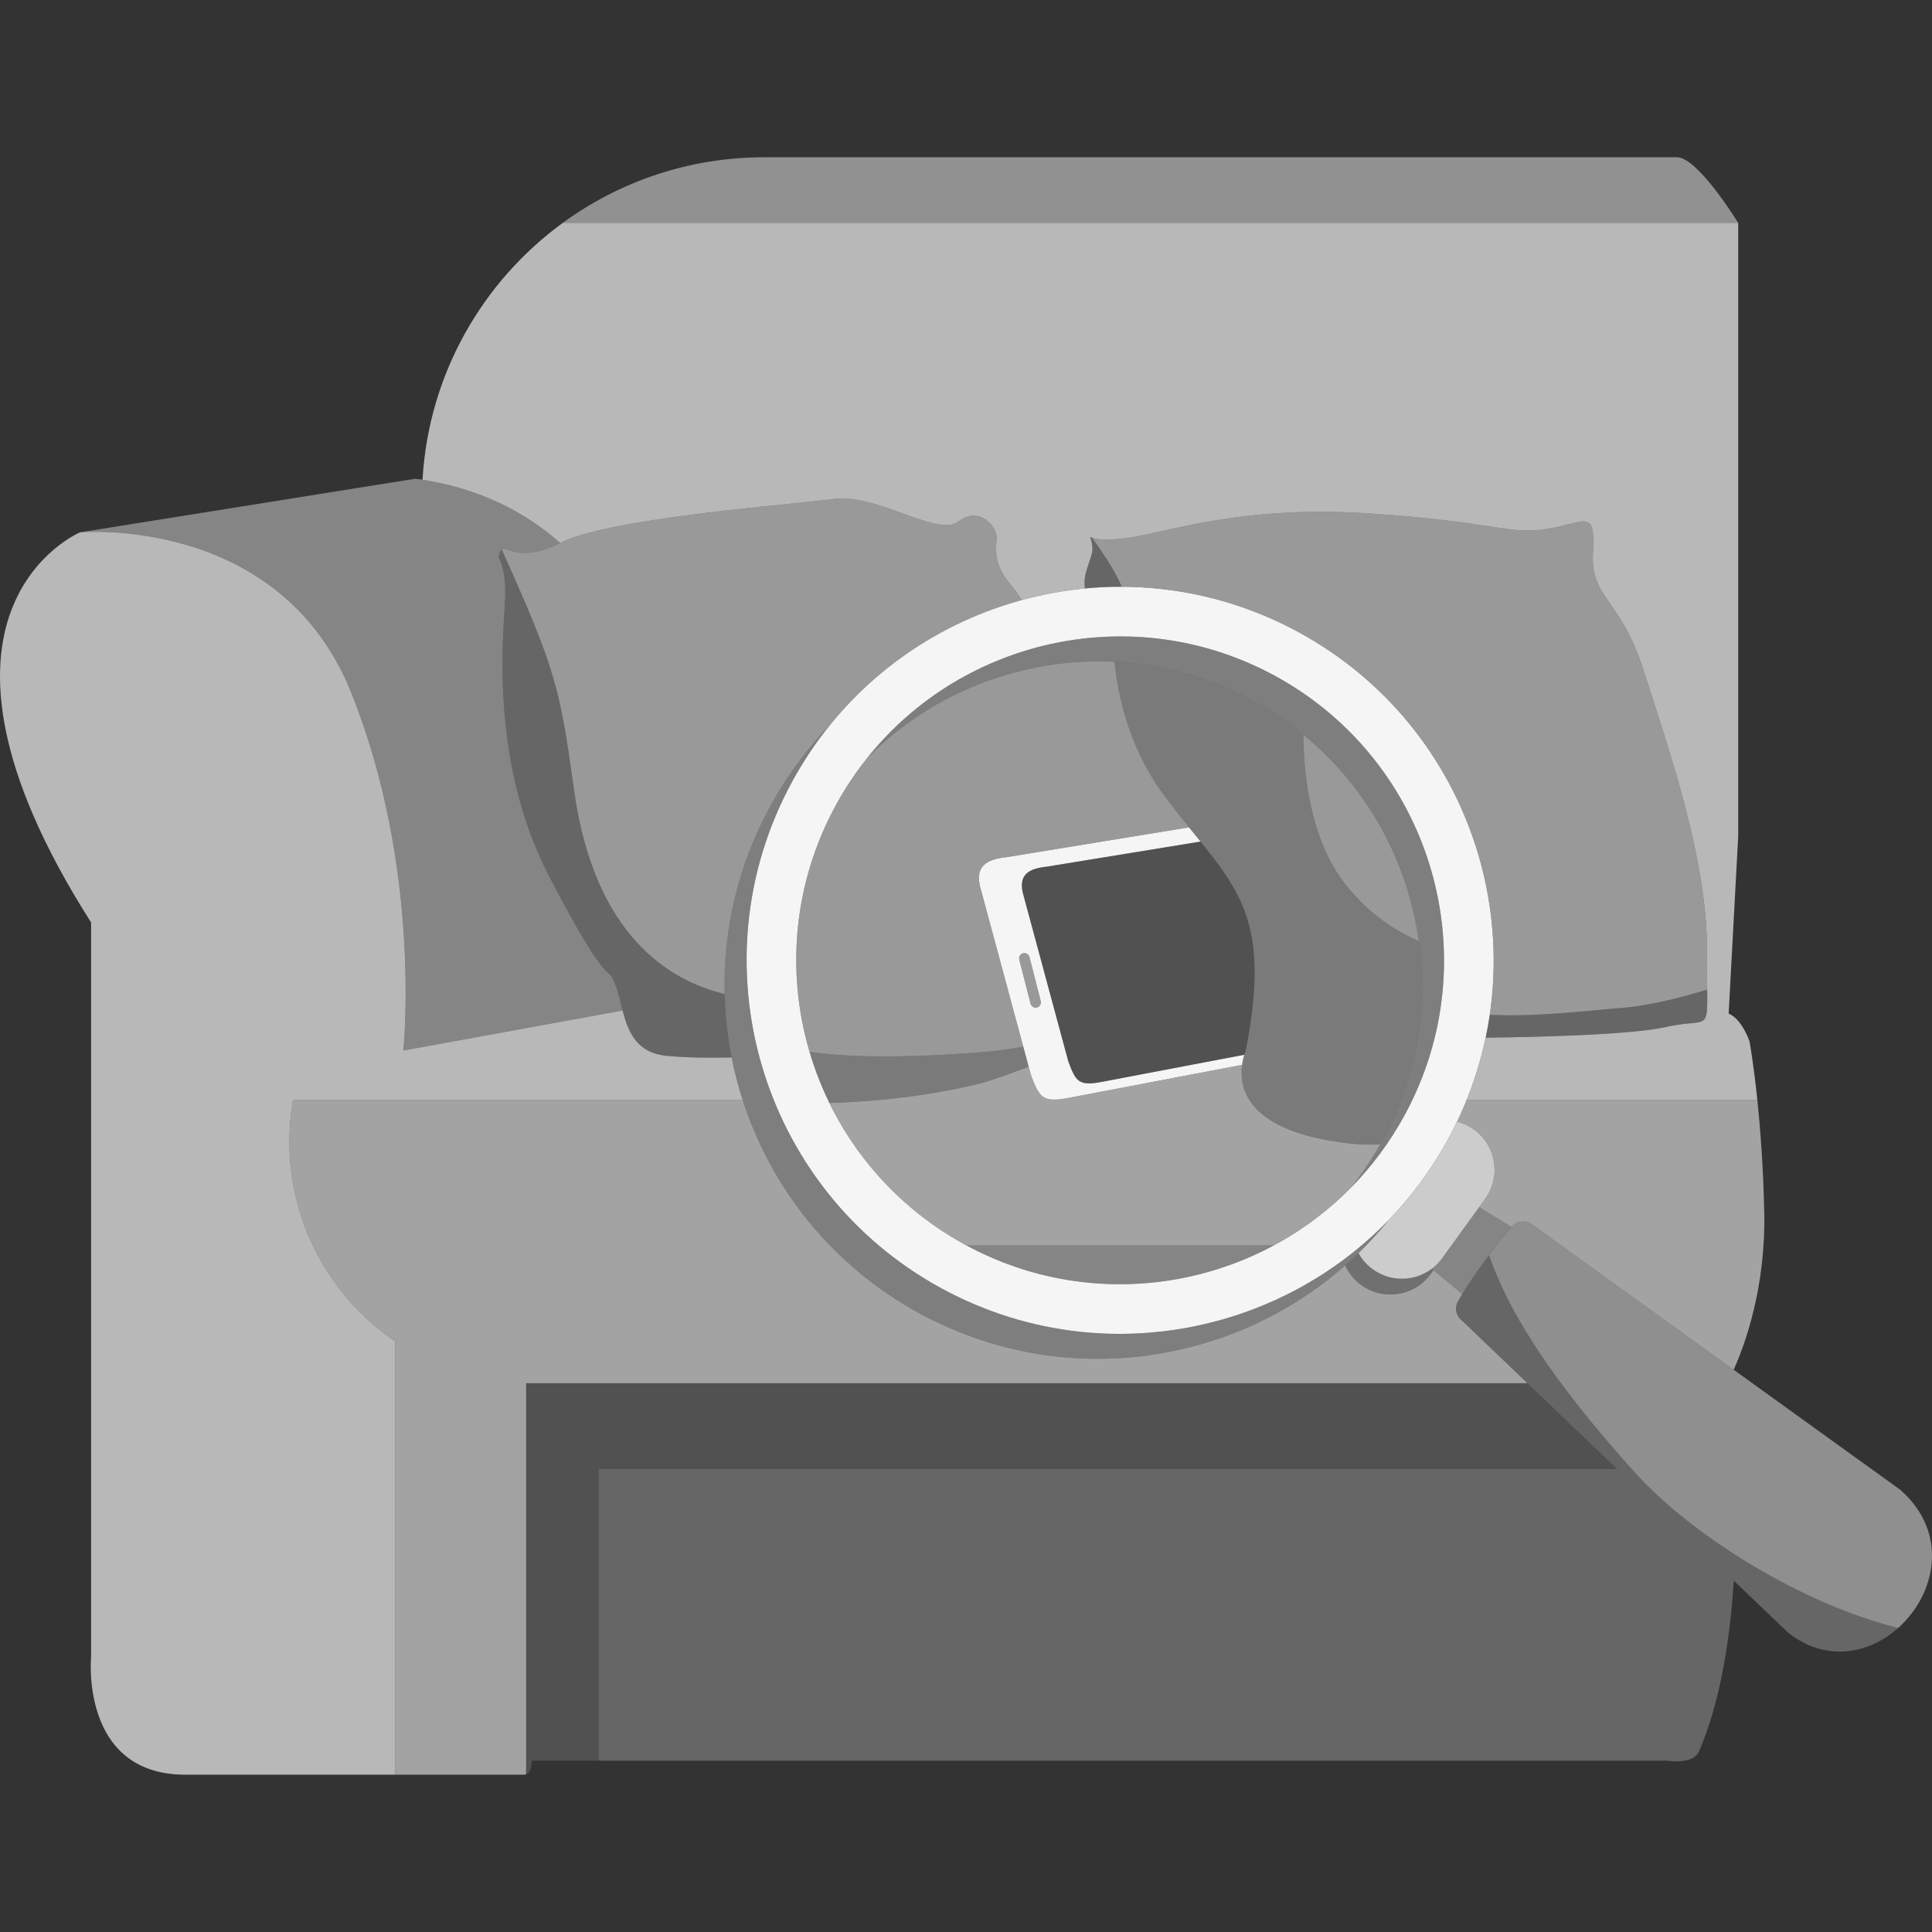 <?xml version="1.0" encoding="UTF-8" standalone="no"?>
<!DOCTYPE svg PUBLIC "-//W3C//DTD SVG 1.1//EN" "http://www.w3.org/Graphics/SVG/1.1/DTD/svg11.dtd">
<svg width="100%" height="100%" viewBox="0 0 300 300" version="1.1" xmlns="http://www.w3.org/2000/svg" xmlns:xlink="http://www.w3.org/1999/xlink" xml:space="preserve" xmlns:serif="http://www.serif.com/" style="fill-rule:evenodd;clip-rule:evenodd;stroke-linejoin:round;stroke-miterlimit:2;">
    <rect x="0" y="0" width="300" height="300" fill="#333333" stroke="none"/>
    <path d="M61.373,208.299C51.458,201.544 44.943,190.164 44.943,177.273C44.943,175.077 45.132,172.925 45.495,170.831L115.328,170.831C119.727,184.445 129.133,196.469 142.662,203.872C164.664,215.912 191.083,212.182 208.881,196.495C209.416,197.674 210.255,198.735 211.378,199.548C214.827,202.046 219.655,201.274 222.152,197.826L222.589,197.223L227.066,200.937C226.883,201.237 226.703,201.537 226.526,201.839C225.773,202.884 226.01,204.344 227.055,205.097L237.182,214.788L82.458,214.788C82.203,214.788 81.949,214.785 81.696,214.78L81.696,275.508C81.434,275.612 81.216,275.575 81.216,275.575L61.373,275.575L61.373,208.299Z" style="fill:white;fill-opacity:0.55;"/>
    <path d="M227.948,174.812C228.829,174.503 229.433,174.27 229.683,174.186C229.433,174.27 228.829,174.503 227.948,174.812C227.402,174.525 226.833,174.309 226.252,174.163C226.781,173.061 227.271,171.95 227.724,170.831L272.883,170.831C273.35,175.321 273.806,181.269 273.951,188.228C274.197,199.967 270.932,208.849 269.206,212.694L237.859,190.105C236.853,189.38 235.463,189.572 234.688,190.52L229.691,187.44L230.611,186.17C233.109,182.721 232.337,177.894 228.888,175.396C228.584,175.176 228.27,174.981 227.948,174.812Z" style="fill:white;fill-opacity:0.55;"/>
    <path d="M202.373,114.075C212.384,122.26 218.627,133.84 220.327,146.175C216.639,144.491 213.113,142.142 210.332,138.984C208.985,137.456 202.59,131.225 202.373,114.075Z" style="fill:white;fill-opacity:0.5;"/>
    <path d="M159.731,165.634L160.068,166.884C161.387,170.479 161.913,171.246 165.94,170.479L192.872,165.351C192.672,166.829 192.754,168.845 194.019,170.831C195.858,173.718 200.193,176.545 209.787,177.581C211.292,177.744 212.814,177.769 214.311,177.696C212.968,180.079 211.458,182.311 209.804,184.386C206.231,188.021 202.167,191.041 197.78,193.396L150.087,193.396L149.793,193.237C140.335,188.061 133.2,180.281 128.792,171.273C133.535,171.138 141.449,170.624 149.888,168.775C152.258,168.256 153.681,167.928 159.731,165.634Z" style="fill:white;fill-opacity:0.55;"/>
    <path d="M125.7,163.316C122.057,150.94 123.142,137.175 129.818,124.976C131.238,122.381 132.854,119.961 134.637,117.725C144.775,107.411 158.865,102.049 173.074,102.76C173.517,107.52 175.198,115.869 180.434,123.044C181.899,125.052 183.307,126.83 184.63,128.471L156.319,133.097C153.382,133.415 151.132,134.335 152.353,138.292L158.895,162.539C157.746,162.732 156.529,162.92 155.24,163.102C153.578,163.335 136.065,164.952 125.7,163.316Z" style="fill:white;fill-opacity:0.5;"/>
    <path d="M158.895,162.539L159.731,165.634C153.681,167.928 152.258,168.256 149.888,168.775C141.449,170.624 133.535,171.138 128.792,171.273L128.578,170.831C127.419,168.404 126.457,165.89 125.7,163.316C136.065,164.952 153.578,163.335 155.24,163.102C156.529,162.92 157.746,162.732 158.895,162.539Z" style="fill:white;fill-opacity:0.35;"/>
    <path d="M193.215,163.787C193.096,164.179 192.958,164.716 192.872,165.351L165.94,170.479C161.913,171.246 161.387,170.479 160.068,166.884L152.353,138.292C151.132,134.335 153.382,133.415 156.319,133.097L184.63,128.471C185.243,129.231 185.837,129.962 186.41,130.673L162.521,134.576C159.895,134.861 157.883,135.683 158.975,139.221L165.872,164.78C167.051,167.994 167.521,168.68 171.121,167.994L193.215,163.787ZM159.855,148.613C159.743,148.176 159.298,147.913 158.861,148.025C158.425,148.137 158.161,148.582 158.273,149.018L160.024,155.849C160.135,156.286 160.581,156.55 161.017,156.438C161.454,156.326 161.717,155.881 161.605,155.444L159.855,148.613Z" style="fill:white;fill-opacity:0.95;"/>
    <path d="M159.855,148.613L161.605,155.444C161.717,155.881 161.454,156.326 161.017,156.438C160.581,156.55 160.135,156.286 160.024,155.849L158.273,149.018C158.161,148.582 158.425,148.137 158.861,148.025C159.298,147.913 159.743,148.176 159.855,148.613Z" style="fill:white;fill-opacity:0.5;"/>
    <path d="M220.327,146.175C221.449,154.318 220.592,162.79 217.532,170.831C216.719,172.968 215.751,175.074 214.623,177.135C214.52,177.323 214.416,177.51 214.311,177.696C212.814,177.769 211.292,177.744 209.787,177.581C200.193,176.545 195.858,173.718 194.019,170.831C191.68,167.159 193.384,163.39 193.442,163.091C198.006,139.814 190.608,136.986 180.434,123.044C175.198,115.869 173.517,107.52 173.074,102.76C180.41,103.127 187.777,105.114 194.648,108.874C197.427,110.394 200.005,112.14 202.373,114.075C202.59,131.225 208.985,137.456 210.332,138.984C213.113,142.142 216.639,144.491 220.327,146.175Z" style="fill:white;fill-opacity:0.35;"/>
    <path d="M197.78,193.396C191.458,196.791 184.465,198.806 177.304,199.296C168.158,199.921 158.736,198.057 150.087,193.396L197.78,193.396Z" style="fill:white;fill-opacity:0.4;"/>
    <path d="M251.118,228.123L92.989,228.123L92.989,273.391L82.569,273.391C82.593,274.856 82.094,275.348 81.696,275.508L81.696,214.78C81.949,214.785 82.203,214.788 82.458,214.788L237.182,214.788L251.118,228.123Z" style="fill:white;fill-opacity:0.15;"/>
    <path d="M269.21,245.435C268.198,262.399 264.46,270.243 263.888,271.81C263.044,274.122 258.845,273.391 258.845,273.391L92.989,273.391L92.989,228.123L251.118,228.123L269.21,245.435Z" style="fill:white;fill-opacity:0.25;"/>
    <path d="M115.328,170.831L45.495,170.831C45.132,172.925 44.943,175.077 44.943,177.273C44.943,190.164 51.458,201.544 61.373,208.299L61.373,275.575L28.664,275.575C12.385,275.482 14.146,257.237 14.146,257.237L14.146,143.237C-16.651,94.881 12.434,82.656 12.434,82.656C12.434,82.656 43.426,79.901 54.519,107.496C65.611,135.091 62.627,163.126 62.627,163.126L96.674,156.914C97.533,160.195 98.818,163.511 103.584,163.956C106.886,164.266 110.631,164.274 113.608,164.202C114.051,166.444 114.626,168.658 115.328,170.831ZM158.672,93.175C158.118,92.319 157.477,91.413 156.775,90.576C154.465,87.822 154.57,85.671 154.754,83.703C154.938,81.735 151.976,78.482 148.82,80.99C145.664,83.499 136.178,76.569 129.446,77.483C122.713,78.397 94.711,80.396 86.987,84.307C81.317,79.299 74.083,75.695 64.867,74.396C65.116,74.423 65.364,74.453 65.611,74.487C66.547,58.11 74.914,43.709 87.387,34.607L269.908,34.607L269.908,129.859L268.425,157.384C270.526,158.268 271.666,161.704 271.666,161.704C271.666,161.704 272.284,165.063 272.883,170.831L227.724,170.831C229.012,167.649 229.998,164.404 230.69,161.131C238.025,161.049 253.206,160.725 258.832,159.447C266.368,157.735 264.98,161.703 265.047,147.439C265.113,133.176 258.832,115.449 255.219,104.118C251.605,92.786 246.974,92.967 247.349,85.879C247.723,78.791 246.311,81.153 240.221,82.133C234.131,83.113 232.735,81.063 212.621,79.733C192.506,78.403 181.381,82.694 174.892,83.564C168.402,84.434 169.097,82.404 169.488,84.091C169.878,85.779 169.488,86.005 168.68,88.695C168.37,89.73 168.359,90.646 168.465,91.381C165.15,91.699 161.873,92.301 158.672,93.175Z" style="fill:white;fill-opacity:0.65;"/>
    <path d="M265.094,153.671C265.187,160.421 264.963,158.054 258.832,159.447C253.206,160.725 238.025,161.049 230.69,161.131C230.94,159.953 231.151,158.772 231.325,157.588C234.261,157.685 237.56,157.896 250.758,156.591C250.959,156.571 255.81,156.521 265.094,153.671Z" style="fill:white;fill-opacity:0.25;"/>
    <path d="M231.325,157.588C234.755,134.265 223.656,110.21 201.779,98.239C193.007,93.438 183.532,91.144 174.181,91.116C173.654,89.841 172.882,88.409 171.712,86.611C170.865,85.309 170.159,84.296 169.565,83.507C170.123,83.693 171.562,84.011 174.892,83.564C181.381,82.694 192.506,78.403 212.621,79.733C232.735,81.063 234.131,83.113 240.221,82.133C246.311,81.153 247.723,78.791 247.349,85.879C246.974,92.967 251.605,92.786 255.219,104.118C258.832,115.449 265.113,133.176 265.047,147.439C265.034,150.099 265.072,152.124 265.094,153.671C255.81,156.521 250.959,156.571 250.758,156.591C237.56,157.896 234.261,157.685 231.325,157.588Z" style="fill:white;fill-opacity:0.5;"/>
    <path d="M174.181,91.116C172.268,91.11 170.36,91.2 168.465,91.381C168.359,90.646 168.37,89.73 168.68,88.695C169.488,86.005 169.878,85.779 169.488,84.091C169.298,83.27 169.035,83.329 169.565,83.507C170.159,84.296 170.865,85.309 171.712,86.611C172.882,88.409 173.654,89.841 174.181,91.116Z" style="fill:white;fill-opacity:0.25;"/>
    <path d="M86.987,84.307C79.263,88.217 78.065,83.064 77.412,86.545C77.412,86.545 78.465,87.983 78.465,92.087C78.465,96.191 75.434,117.238 85.315,136.164C95.195,155.091 94.072,149.067 95.571,152.954C96.019,154.117 96.308,155.512 96.674,156.914L62.627,163.126C62.627,163.126 65.611,135.091 54.519,107.496C43.426,79.901 12.434,82.656 12.434,82.656L64.388,74.35C64.548,74.364 64.708,74.379 64.867,74.396C74.083,75.695 81.317,79.299 86.987,84.307Z" style="fill:white;fill-opacity:0.4;"/>
    <path d="M87.387,34.607C96.166,28.201 106.978,24.419 118.667,24.419L260.41,24.419C263.651,24.419 269.908,34.607 269.908,34.607L87.387,34.607Z" style="fill:white;fill-opacity:0.46;"/>
    <path d="M112.52,154.347C112.602,157.666 112.968,160.963 113.608,164.202C110.631,164.274 106.886,164.266 103.584,163.956C96.783,163.32 97.07,156.841 95.571,152.954C94.072,149.067 95.195,155.091 85.315,136.164C75.434,117.238 78.465,96.191 78.465,92.087C78.465,87.983 77.412,86.545 77.412,86.545C77.542,85.849 77.695,85.499 77.917,85.351C86.408,104.195 86.968,107.051 89.136,122.681C92.283,145.372 104.033,152.322 112.52,154.347Z" style="fill:white;fill-opacity:0.25;"/>
    <path d="M77.917,85.351C78.805,84.762 80.807,87.436 86.987,84.307C94.711,80.396 122.713,78.397 129.446,77.483C136.178,76.569 145.664,83.499 148.82,80.99C151.976,78.482 154.938,81.735 154.754,83.703C154.57,85.671 154.465,87.822 156.775,90.576C157.477,91.413 158.118,92.319 158.672,93.175C147.182,96.312 136.662,102.958 128.862,112.603C125.312,116.265 122.191,120.459 119.625,125.149C114.55,134.422 112.277,144.48 112.52,154.347C104.033,152.322 92.283,145.372 89.136,122.681C86.968,107.051 86.408,104.195 77.917,85.351Z" style="fill:white;fill-opacity:0.5;"/>
    <path d="M208.559,195.66C190.935,208.744 166.597,211.219 146.093,199.999C118.011,184.632 107.689,149.357 123.056,121.276C124.759,118.163 126.707,115.269 128.862,112.603C146.154,91.221 176.81,84.575 201.779,98.239C228.935,113.099 239.483,146.577 226.252,174.163C225.836,175.03 225.397,175.892 224.933,176.747L224.816,176.962C222.25,181.651 219.129,185.845 215.579,189.507C214.019,191.116 212.376,192.623 210.661,194.023C209.972,194.586 209.271,195.131 208.559,195.66ZM209.804,184.386C212.982,181.153 215.771,177.433 218.054,173.262C231.379,148.912 222.428,118.325 198.079,105C176.324,93.096 149.59,98.972 134.637,117.725C132.854,119.961 131.238,122.381 129.818,124.976C116.493,149.325 125.444,179.912 149.793,193.237C169.971,204.279 194.432,200.024 209.804,184.386Z" style="fill:white;fill-opacity:0.95;"/>
    <path d="M208.881,196.495C191.083,212.182 164.664,215.912 142.662,203.872C114.58,188.505 104.258,153.23 119.625,125.149C122.191,120.459 125.312,116.265 128.862,112.603C126.707,115.269 124.759,118.163 123.056,121.276C107.689,149.357 118.011,184.632 146.093,199.999C166.597,211.219 190.935,208.744 208.559,195.66C209.271,195.131 209.972,194.586 210.661,194.023C212.376,192.623 214.019,191.116 215.579,189.507C214.124,191.306 212.575,193 210.943,194.587C210.269,195.241 209.582,195.877 208.881,196.495Z" style="fill:white;fill-opacity:0.37;"/>
    <path d="M134.637,117.725C149.59,98.972 176.324,93.096 198.079,105C222.428,118.325 231.379,148.912 218.054,173.262C215.771,177.433 212.982,181.153 209.804,184.386C211.588,182.149 213.203,179.729 214.623,177.135C227.948,152.785 218.997,122.198 194.648,108.874C174.47,97.832 150.009,102.086 134.637,117.725Z" style="fill:white;fill-opacity:0.37;"/>
    <path d="M222.589,197.223L222.152,197.826C219.655,201.274 214.827,202.046 211.378,199.548C210.255,198.735 209.416,197.674 208.881,196.495C209.582,195.877 210.269,195.241 210.943,194.587C211.474,195.549 212.22,196.412 213.168,197.099C215.978,199.134 219.703,198.999 222.337,197.014L222.589,197.223Z" style="fill:white;fill-opacity:0.3;"/>
    <path d="M223.669,195.732C223.27,196.221 222.822,196.649 222.337,197.014C219.703,198.999 215.978,199.134 213.168,197.099C212.22,196.412 211.474,195.549 210.943,194.587C212.575,193 214.124,191.306 215.579,189.507C219.129,185.845 222.25,181.651 224.816,176.962L224.933,176.747C225.397,175.892 225.836,175.03 226.252,174.163C227.175,174.395 228.07,174.804 228.888,175.396C232.337,177.894 233.109,182.721 230.611,186.17L223.942,195.376C223.854,195.498 223.763,195.617 223.669,195.732Z" style="fill:white;fill-opacity:0.75;"/>
    <path d="M231.212,194.908C232.3,193.47 233.436,192.047 234.601,190.634C234.629,190.595 234.658,190.557 234.688,190.52C235.463,189.572 236.853,189.38 237.859,190.105L295.097,231.352C302.737,238.106 300.531,247.644 294.737,252.802C289.802,251.544 283.6,249.36 276.348,245.465C275.397,244.954 262.635,238.369 253.82,228.599C237.346,210.338 233.145,200.359 231.212,194.908Z" style="fill:white;fill-opacity:0.45;"/>
    <path d="M294.737,252.802C290.24,256.805 283.581,258.17 277.686,253.545L227.055,205.097C226.01,204.344 225.773,202.884 226.526,201.839C226.703,201.537 226.883,201.237 227.066,200.937C228.319,198.886 229.719,196.882 231.212,194.908C233.145,200.359 237.346,210.338 253.82,228.599C262.635,238.369 275.397,244.954 276.348,245.465C283.6,249.36 289.802,251.544 294.737,252.802Z" style="fill:white;fill-opacity:0.25;"/>
    <path d="M227.066,200.937L222.337,197.014C222.822,196.649 223.27,196.221 223.669,195.732C223.763,195.617 223.854,195.498 223.942,195.376L229.691,187.44L234.688,190.52C234.658,190.557 234.629,190.595 234.601,190.634C231.837,193.989 229.231,197.394 227.066,200.937Z" style="fill:white;fill-opacity:0.4;"/>
    <path d="M193.215,163.787L171.121,167.994C167.521,168.68 167.051,167.994 165.872,164.78L158.975,139.221C157.883,135.683 159.895,134.861 162.521,134.576L186.41,130.673C193.195,139.086 197.044,144.719 193.442,163.091C193.429,163.159 193.331,163.405 193.215,163.787Z" style="fill:white;fill-opacity:0.15;"/>
</svg>

